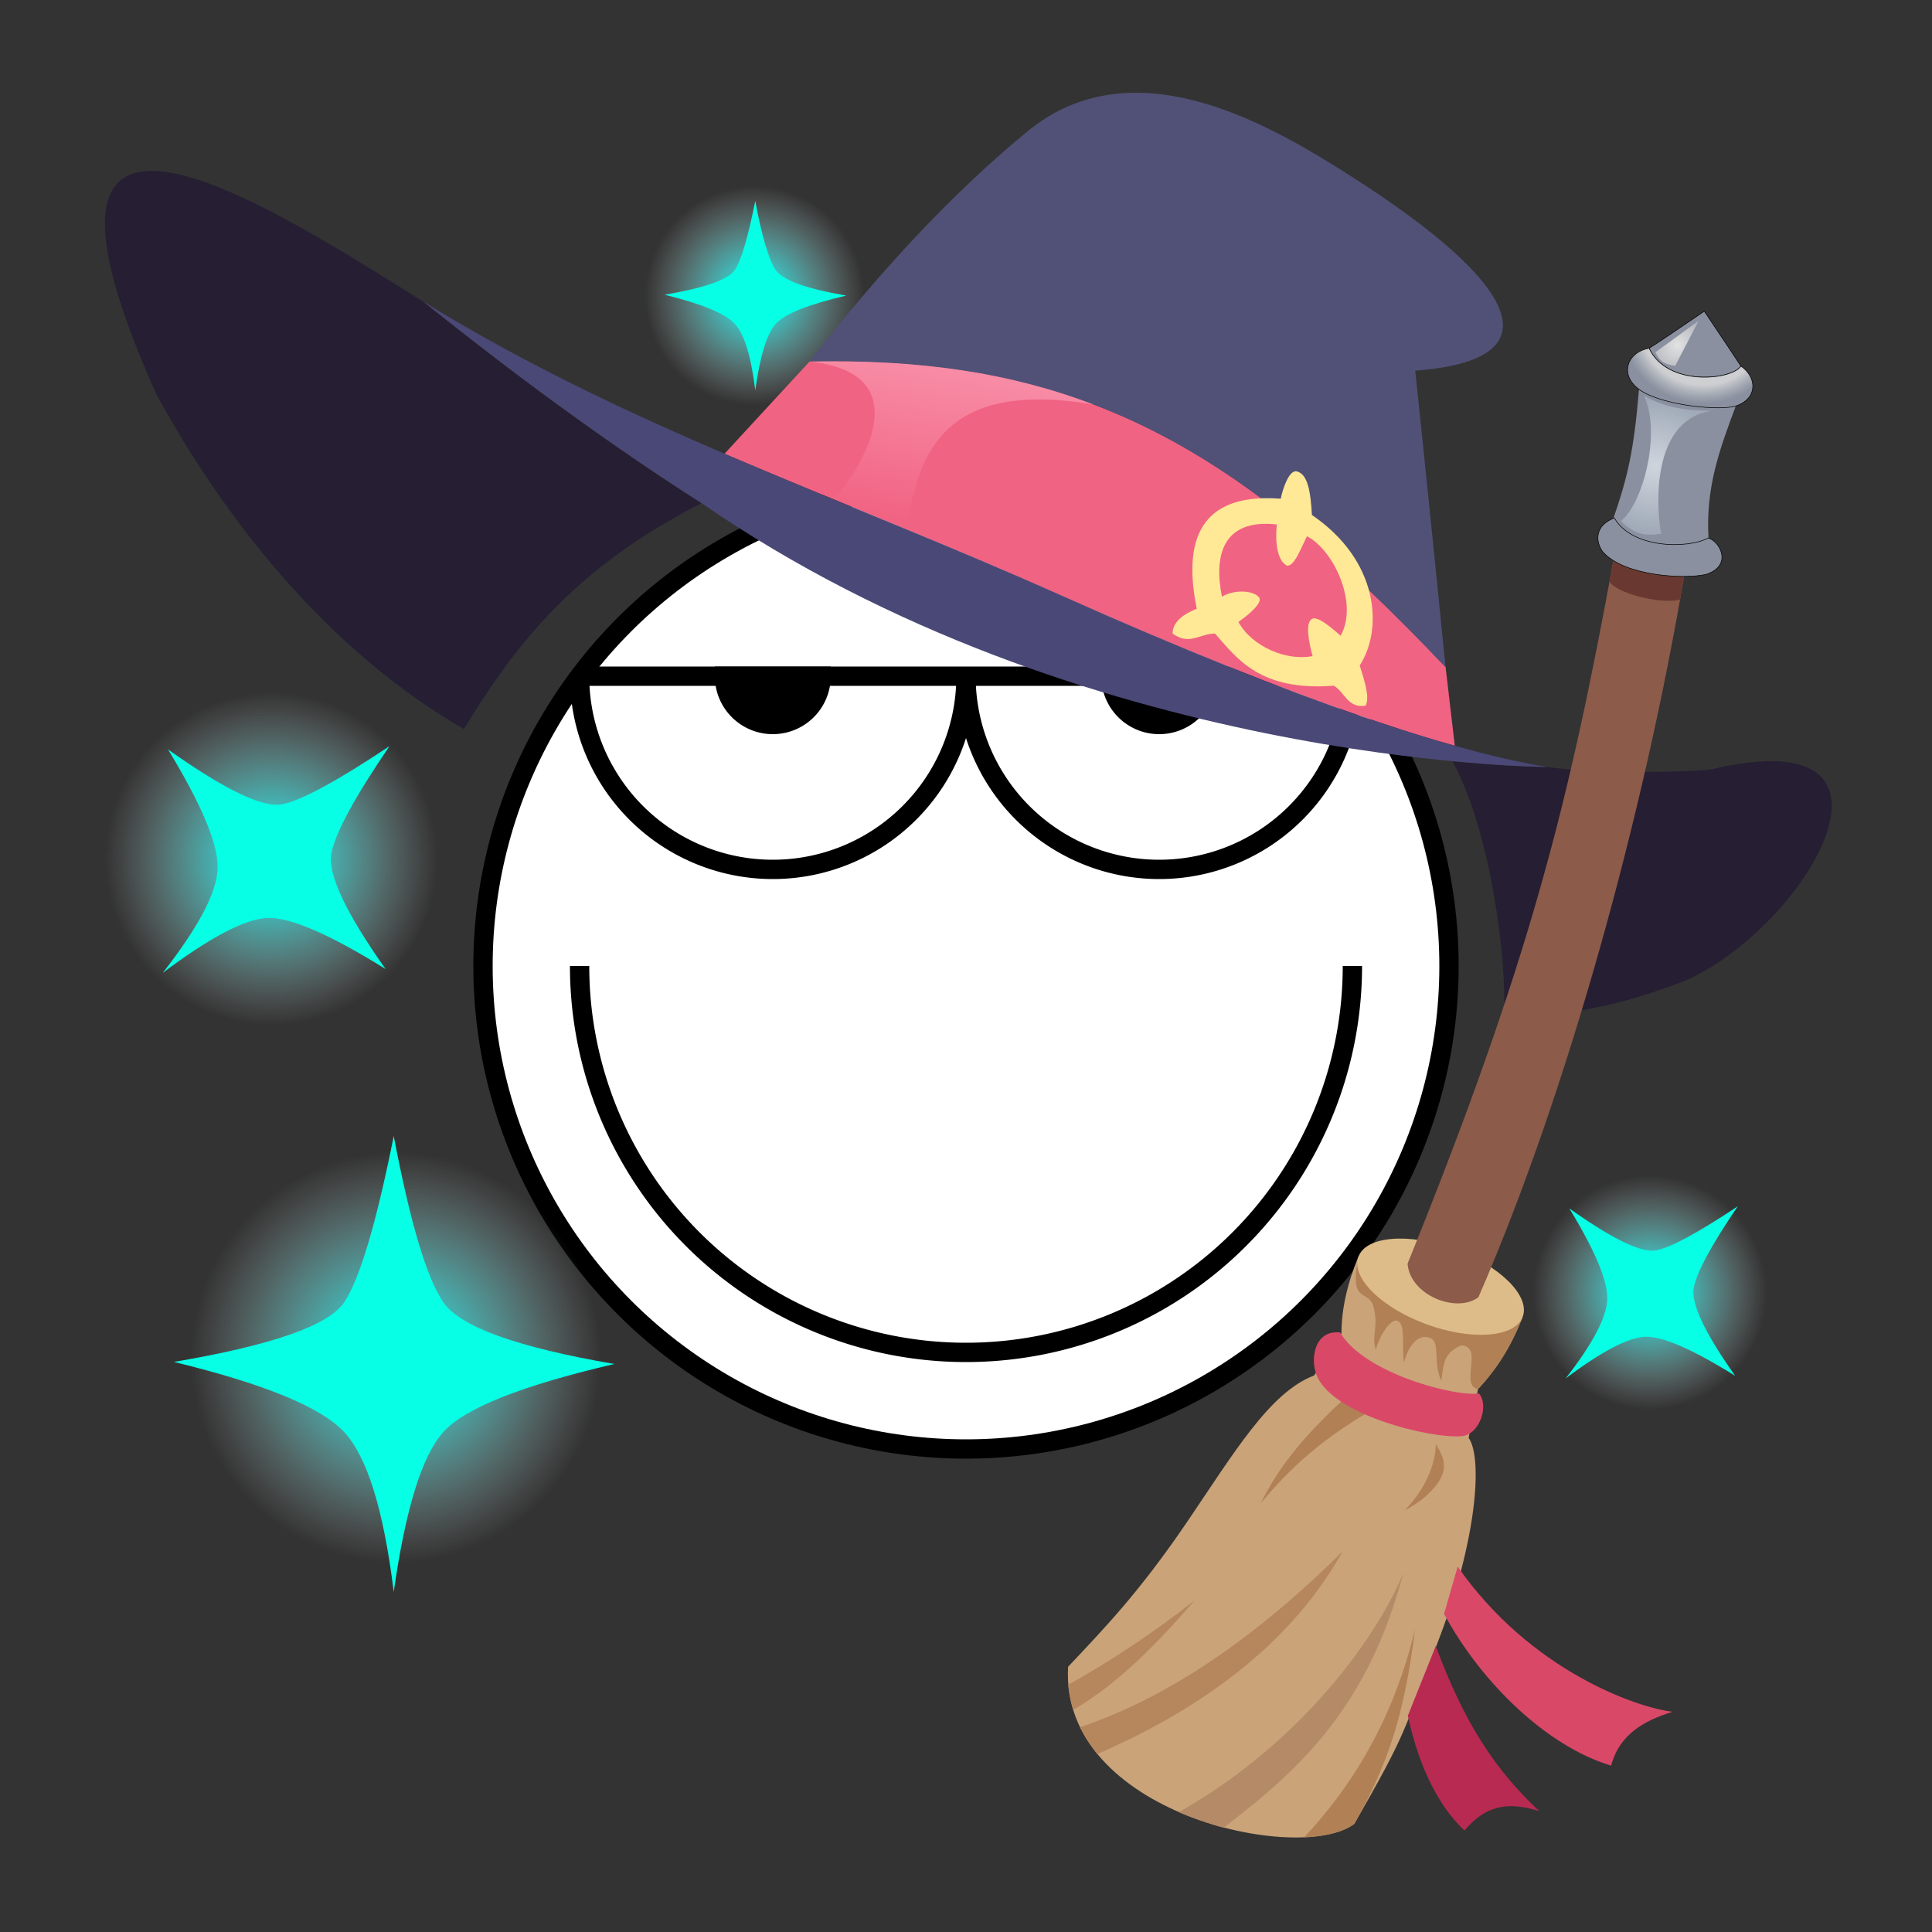 <svg baseProfile="full" width="1000px" height="1000px" viewBox="0 0 1000 1000" version="1.1" xmlns="http://www.w3.org/2000/svg">
    <rect x="0" y="0" width="1000" height="1000" fill="#333333" stroke="none"/>
    <title>lintmx</title>
    <desc>Created with Little Witch Academia.</desc>
    <defs>
        <radialGradient cx="50%" cy="50%" fx="50%" fy="50%" r="46.682%" id="radialGradient-1">
            <stop stop-color="#04FFFE" offset="0%"></stop>
            <stop stop-color="#D8D8D8" stop-opacity="0" offset="100%"></stop>
        </radialGradient>
        <radialGradient cx="50%" cy="50%" fx="50%" fy="50%" r="46.858%" gradientTransform="translate(0.5,0.5),scale(1,0.992),rotate(42.592),translate(-0.5,-0.5)" id="radialGradient-2">
            <stop stop-color="#04FFFE" offset="0%"></stop>
            <stop stop-color="#D8D8D8" stop-opacity="0" offset="100%"></stop>
        </radialGradient>
        <radialGradient cx="50%" cy="50%" fx="50%" fy="50%" r="46.775%" gradientTransform="translate(0.5,0.5),scale(1,0.996),rotate(42.482),translate(-0.5,-0.5)" id="radialGradient-3">
            <stop stop-color="#04FFFE" offset="0%"></stop>
            <stop stop-color="#D8D8D8" stop-opacity="0" offset="100%"></stop>
        </radialGradient>
        <linearGradient x1="45.542%" y1="0.079%" x2="20.482%" y2="91.272%" id="linearGradient-4">
            <stop stop-color="#F88EA8" offset="0%"></stop>
            <stop stop-color="#F88EA8" stop-opacity="0" offset="100%"></stop>
        </linearGradient>
        <linearGradient x1="65.082%" y1="100%" x2="73.033%" y2="30.481%" id="linearGradient-5">
            <stop stop-color="#235562" offset="0%"></stop>
            <stop stop-color="#235562" stop-opacity="0" offset="100%"></stop>
        </linearGradient>
        <radialGradient cx="61.014%" cy="-37.361%" fx="61.014%" fy="-37.361%" r="125.577%" gradientTransform="translate(0.61,-0.374),scale(0.475,1),rotate(166.317),translate(-0.61,0.374)" id="radialGradient-6">
            <stop stop-color="#C7CDD0" offset="0%"></stop>
            <stop stop-color="#DCDCDC" stop-opacity="0.831" offset="76.451%"></stop>
            <stop stop-color="#C7CDD0" stop-opacity="0" offset="100%"></stop>
        </radialGradient>
        <radialGradient cx="37.199%" cy="50%" fx="37.199%" fy="50%" r="71.054%" gradientTransform="translate(0.372,0.5),scale(1,0.657),rotate(90),translate(-0.372,-0.5)" id="radialGradient-7">
            <stop stop-color="#CED5DD" offset="0%"></stop>
            <stop stop-color="#A0AAB8" offset="100%"></stop>
        </radialGradient>
        <radialGradient cx="51.466%" cy="54.53%" fx="51.466%" fy="54.53%" r="104.38%" gradientTransform="translate(0.515,0.545),scale(1,0.961),rotate(135.567),translate(-0.515,-0.545)" id="radialGradient-8">
            <stop stop-color="#E2E2E2" offset="0%"></stop>
            <stop stop-color="#D8D8D8" stop-opacity="0.232" offset="100%"></stop>
        </radialGradient>
    </defs>
    <g id="Logo" stroke="none" stroke-width="1" fill="none" fill-rule="evenodd">
        <circle cx="500" cy="500" r="250" stroke="black" stroke-width="10" fill="white" />
        <path d="M 300 500 A 100 100 0 0 0 700 500" stroke="black" stroke-width="10" fill="none" />
        <line x1="300" x2="700" y1="350" y2="350" stroke="black" stroke-width="10" />
        <path d="M 300 350 A 100 100 0 1 0 500 350" stroke="black" stroke-width="10" fill="none" />
        <path d="M 500 350 A 100 100 0 1 0 700 350" stroke="black" stroke-width="10" fill="none" />
        <path d="M 375 350 A 10 10 0 0 0 425 350 Z" stroke="black" stroke-width="10" fill="black" />
        <path d="M 575 350 A 10 10 0 0 0 625 350 Z" stroke="black" stroke-width="10" fill="black" />
    </g>
    <g id="Pendant" stroke="none" stroke-width="1" fill="none" fill-rule="evenodd">
        <g id="Witch" transform="translate(27, 48)" fill-rule="nonzero">
            <g id="Star" transform="translate(0, 44)">
                <circle id="Oval-4" fill="url(#radialGradient-1)" cx="827" cy="577" r="65"></circle>
                <path d="M827.892,514 C823.019,538.289 818.437,553.618 814.147,559.985 C809.858,566.353 794.142,571.834 767,576.428 C792.05,582.497 807.766,588.948 814.147,595.779 C820.529,602.611 825.111,617.351 827.892,640 C831.145,617.083 835.729,602.343 841.644,595.779 C847.558,589.216 863.344,582.956 889,577 C862.035,572.373 846.25,566.701 841.644,559.985 C837.038,553.27 832.454,537.941 827.892,514 Z" id="Star-4" fill="#07FFE5" transform="translate(828, 577) rotate(45) translate(-828, -577) "></path>
                <ellipse id="Oval-3" fill="url(#radialGradient-2)" cx="363.5" cy="61" rx="60.5" ry="61"></ellipse>
                <path d="M363.917,12 C360.162,30.892 356.632,42.814 353.327,47.766 C350.021,52.719 337.913,56.982 317,60.555 C336.301,65.276 348.41,70.293 353.327,75.606 C358.244,80.92 361.774,92.384 363.917,110 C366.423,92.176 369.955,80.711 374.512,75.606 C379.07,70.501 391.232,65.632 411,61 C390.224,57.401 378.061,52.99 374.512,47.766 C370.964,42.543 367.432,30.621 363.917,12 Z" id="Star-3" fill="#07FFE5"></path>
                <circle id="Oval-2" fill="url(#radialGradient-1)" cx="113.5" cy="352.5" r="92.5"></circle>
                <path d="M115.859,270 C109.467,302 103.458,322.195 97.832,330.584 C92.207,338.973 71.596,346.194 36,352.247 C68.852,360.242 89.463,368.741 97.832,377.741 C106.202,386.742 112.211,406.161 115.859,436 C120.125,405.808 126.137,386.388 133.893,377.741 C141.65,369.094 162.352,360.847 196,353 C160.636,346.904 139.934,339.432 133.893,330.584 C127.853,321.736 121.841,301.542 115.859,270 Z" id="Star-2" fill="#07FFE5" transform="translate(116, 353) rotate(45) translate(-116, -353) "></path>
                <ellipse id="Oval-1" fill="url(#radialGradient-3)" cx="178" cy="610.5" rx="114" ry="114.5"></ellipse>
                <path d="M176.798,496 C167.691,541.494 159.128,570.204 151.111,582.132 C143.094,594.059 113.724,604.324 63,612.929 C109.814,624.296 139.185,636.378 151.111,649.174 C163.038,661.97 171.6,689.579 176.798,732 C182.878,689.076 191.445,661.468 202.498,649.174 C213.552,636.88 243.052,625.156 291,614 C240.606,605.333 211.106,594.71 202.498,582.132 C193.89,569.553 185.324,540.842 176.798,496 Z" id="Star-1" fill="#07FFE5"></path>
            </g>
            <g id="Hat" transform="translate(27, 0)">
                <path d="M699,338 C651.634,324.776 584,299.957 493.264,259.438 C433.219,232.624 376.443,210.615 321.001,186.88 L365.01,139.124 C507.686,136.118 588.198,185.628 694.217,297.094 L699,338 Z" id="Hat-5" fill="#F16382"></path>
                <path d="M678.513,143.856 C752.672,138.324 731.71,98.533 646.4,43.945 C604.982,17.442 533.381,-25.628 477.789,20.018 C440.728,50.449 403.133,90.154 365.005,139.132 C507.678,136.121 588.186,185.707 694.203,297.387 C689.166,246.475 683.936,195.298 678.513,143.856 Z" id="Hat-4" fill="#515177"></path>
                <path d="M377.003,210.437 C380.488,209.153 430.92,145.992 364.996,139.131 C422.338,137.921 469.166,144.982 512.006,161.383 C430.651,147.655 421.218,190.912 415.005,226.143 C396.138,218.307 377.003,210.437 377.003,210.437 Z" id="Hat-Shadow-2" fill="url(#linearGradient-4)"></path>
                <path d="M552.938,279.932 C552.938,274.701 557.108,270.426 565.449,267.105 C557.108,226.302 571.594,207.31 608.908,210.129 C609.862,205.35 613.16,194.984 617.245,195.995 C622.888,197.395 624.345,206.309 625.047,218.553 C660.033,242.408 661.853,277.897 649.783,296.455 C652.882,306.218 654.84,313.03 652.882,317.245 C643.613,318.762 642.127,310.333 636.397,306.916 C598.071,309.902 586.228,292.712 574.902,279.932 C566.985,279.932 561.637,286.314 552.938,279.932 Z" id="Hat-Badge" fill="#FFE896"></path>
                <path d="M597.302,260.839 C594.146,257.379 584.221,257.265 578.461,260.839 C574.296,239.959 578.461,220.357 606.885,223.449 C605.931,231.754 606.885,242.389 612.239,244.812 C615.948,244.812 618.457,237.69 622.481,229.569 C636.223,236.59 649.337,264.267 639.901,281.04 C633.152,275.144 628.279,271.401 625.398,272.187 C621.146,273.921 623.662,285.224 625.398,291.595 C612.239,294.208 594.297,287.058 586.985,273.921 C592.213,270.305 600.61,263.315 597.302,260.839 Z" id="Hat-Badge-Patch" fill="#F16382"></path>
                <path d="M186.124,329.432 C104.1,282.173 52.122,202.148 27.028,156.272 L271.483,234.732 C229.559,263.733 206.413,296.31 186.124,329.432 Z" id="Hat-Shaow-1" fill="url(#linearGradient-5)"></path>
                <path d="M724.461,479.773 C765.129,475.93 784.074,472.737 818.681,459.428 C881.401,431.355 944.677,323.581 832.11,350.134 C825.788,351.626 772.48,352.694 747,349 C746.448,348.985 728.129,348.895 697.791,346.003 C717.459,382.082 726.16,448.315 724.461,479.773 Z" id="Hat-3" fill="#261E32"></path>
                <path d="M309.027,212.362 C258.721,180.313 211.061,144.963 164.74,107.94 C272.004,173.768 377.251,207.456 495.081,260.092 C621.261,316.458 701.656,341.797 747,349 C744.98,348.945 505.198,347.882 309.027,212.362 Z" id="Hat-2" fill="#4A4876"></path>
                <path d="M186.124,329.432 C104.1,282.173 52.122,202.148 27.028,156.272 C-57.913,-32.964 79.318,54.289 164.74,107.94 C211.054,145.017 258.708,180.419 309.007,212.515 C242.011,246.528 211.782,287.545 186.124,329.432 Z" id="Hat-1" fill="#261E32"></path>
            </g>
            <g id="FlyBroom" transform="translate(525, 113)">
                <g id="Broom" transform="translate(0, 470)">
                    <path d="M151.301,19.006 C145.327,33.257 142.34,46.633 142.34,59.134 C134.907,70.896 134.907,70.896 128.214,80.935 C105.179,89.597 86.467,121.412 62.099,157.242 C37.47,193.456 19.181,212.249 0.843,231.712 C-3.512,307.645 120.908,334.26 149,313.021 C176.828,264.48 173.626,266.987 191.915,219.711 C212.875,165.53 215.346,123.26 208.187,113.267 C210.156,100.585 210.322,102.768 213.002,88.005 C222.766,77.606 230.425,65.273 235.982,51.007 L151.301,19.006 Z" id="Broom-Main" fill="#CAA379"></path>
                    <path d="M191.181,116.389 C193.533,120.711 196.071,124.092 195.202,129.915 C194.3,135.956 186.222,145.304 175.081,150.648 C186.04,139.789 191.181,125.976 191.181,116.389 Z" id="Broom-Shadow-2" fill="#B18055"></path>
                    <path d="M143.616,93.041 C156.073,100.029 143.616,93.041 156.073,100.029 C134.028,112.983 116.612,127.516 100.52,147.188 C109.732,128.607 121.15,114.18 143.616,93.041 Z" id="Broom-Shadow-1" fill="#B18055"></path>
                    <path d="M0.954,241.007 C23.208,228.605 44.95,214.096 66.18,197.479 C43.134,224.484 22.227,243.329 3.458,254.013 C2.226,249.727 1.271,245.68 0.954,241.007 Z" id="Broom-Shadow-6" fill="#B6875C"></path>
                    <path d="M7.011,262.99 C51.686,247.985 97.019,217.622 143.009,171.901 C118.592,215.655 76.253,250.659 15.993,276.912 C12.663,272.686 9.649,268.49 7.011,262.99 Z" id="Broom-Shadow-5" fill="#B6875C"></path>
                    <path d="M174.396,183.159 C160.988,215.716 122.283,270.642 58.153,306.986 C65.187,310.113 76.697,313.894 81.331,314.996 C122.664,283.607 156.324,251.124 174.396,183.159 Z" id="Broom-Shadow-4" fill="#B58A67"></path>
                    <path d="M180.416,212.336 C170.491,253.732 151.667,289.43 123.001,319.99 C131.372,319.771 143.188,317.653 148.998,313.021 C166.713,281.62 175.002,255.874 180.416,212.336 Z" id="Broom-Shadow-3" fill="#B18055"></path>
                    <path d="M151.305,19.002 C152.8,21.731 181.024,32.398 235.978,51.004 C229.378,67.047 223.978,75.986 213.001,88.003 C206.296,86.773 210.471,76.645 209.597,69.76 C209.183,66.501 205.673,64.552 203.215,65.797 C195.579,69.666 195.188,74.349 194.036,83.749 C189.704,74.349 193.322,64.505 188.935,61.868 C182.642,58.573 176.883,65.011 174.766,74.349 C173.358,65.797 175.763,54.923 171.527,52.74 C168.282,51.069 162.636,58.938 160.052,67.593 C157.72,59.586 161.755,56.219 158.883,45.205 C157.332,39.254 151.753,40.597 150.255,35.171 C149.302,31.72 149.652,26.33 151.305,19.002 Z" id="Broom-Shadow-Bottom" fill="#B18055"></path>
                    <ellipse id="Broom-Oval-Bottom" fill="#DDBC89" transform="translate(193.645, 34.994) rotate(20) translate(-193.645, -34.994) " cx="193.645" cy="34.994" rx="45.275" ry="20.761"></ellipse>
                    <path d="M202.491,179.867 C240.226,234.004 295.724,253.042 313.781,255.001 C298.972,259.534 286.166,266.744 281.924,282.882 C249.153,273.096 215.166,240.702 195.438,204.354 C202.491,179.867 195.438,204.354 202.491,179.867 Z" id="Broom-Hoop-3" fill="#DA4867"></path>
                    <path d="M191.16,220.953 C205.977,261.111 222.046,285.197 244.702,306.43 C227.857,301.189 216.782,303.768 205.977,316.489 C189.837,301.189 181.153,277.808 176.697,257.047 C191.16,220.953 176.697,257.047 191.16,220.953 Z" id="Broom-Hoop-2" fill="#B82A52"></path>
                    <path d="M141.657,58.693 C128.83,57.224 126.043,71.464 129.302,80.354 C136.972,101.277 188.854,113.914 204.844,112.338 C213.599,111.475 218.955,96.745 213.52,90.253 C200.932,92.043 153.98,79.783 141.657,58.693 Z" id="Broom-Hoop-1" fill="#DA4867"></path>
                </g>
                <g id="Stick" transform="translate(176, 128)">
                    <path d="M0.554,365.064 C1.738,381.352 25.797,390.976 37.221,382.463 C82.941,277.495 122.821,133.36 144.064,7.111 C133.588,7.702 118.177,5.401 107.235,0.3 C84.163,126.63 63.697,209.233 0.554,365.064 Z" id="Stick-Shadow" fill="#8C5B4A"></path>
                    <path d="M141.604,21.342 C142.449,16.575 143.269,11.831 144.064,7.111 C133.588,7.702 118.177,5.401 107.235,0.3 C106.498,4.335 105.763,8.326 105.03,12.276 C110.776,19.116 133.391,23.801 141.604,21.342 Z" id="Stick-Wooden" fill="#693931"></path>
                </g>
                <g id="Deck" transform="translate(275, 0)">
                    <path d="M26.583,19.254 C36.088,39.576 69.834,35.542 74.086,28.48 C71.366,24.285 65.051,14.819 55.14,0.082 C40.065,10.407 30.546,16.798 26.583,19.254 Z" id="Deck-4" stroke="#000000" stroke-width="0.3" fill="#8A909F"></path>
                    <path d="M26.583,19.254 C36.088,39.576 69.834,35.542 74.086,28.48 C82.678,34.546 82.678,45.158 71.832,49.031 C64.03,51.817 33.105,49.031 21.494,40.63 C10.937,32.992 15.138,21.247 26.583,19.254 Z" id="Deck-3" fill="#8A909F"></path>
                    <path d="M8,107.597 C17.227,123.636 46.86,123.636 57.342,117.919 C55.758,91.723 62.734,72.303 71.723,48.401 C63.922,51.187 32.997,48.401 21.385,40 C18.776,72.039 15.479,85.884 8,107.597 Z" id="Deck-2" fill="#8A909F"></path>
                    <path d="M8.554,107.056 C17.78,123.095 46.764,123.159 57.246,117.442 C63.562,119.43 69.793,131.933 56.03,136.312 C44.776,138.911 14.09,137.162 2.959,125.021 C-0.051,121.637 -3.566,111.965 8.554,107.056 Z" id="Deck-1" stroke="#000000" stroke-width="0.3" fill="#8A909F"></path>
                    <path d="M26.583,19.254 C36.088,39.576 69.834,35.542 74.086,28.48 C82.678,34.546 82.678,45.158 71.832,49.031 C64.03,51.817 33.105,49.031 21.494,40.63 C10.937,32.992 15.138,21.247 26.583,19.254 Z" id="Shadow-3" stroke="#000000" stroke-width="0.3" fill="url(#radialGradient-6)"></path>
                    <path d="M23.962,44 C35.72,50.223 46.168,51.611 59.18,51.611 C29.523,55.77 29.523,96.11 32.765,115.303 C23.962,116.622 18.606,115.303 12,108.705 C23.962,99.002 32.765,62.031 23.962,44 Z" id="Shadow-2" fill="url(#radialGradient-7)"></path>
                    <path d="M52.171,5.094 C52.171,5.094 44.709,10.513 29.786,21.351 C32.21,26.247 34.569,27.525 40.065,28.38 C48.135,12.856 52.171,5.094 52.171,5.094 Z" id="Shadow-1" fill="url(#radialGradient-8)"></path>
                </g>
            </g>
        </g>
    </g>
</svg>